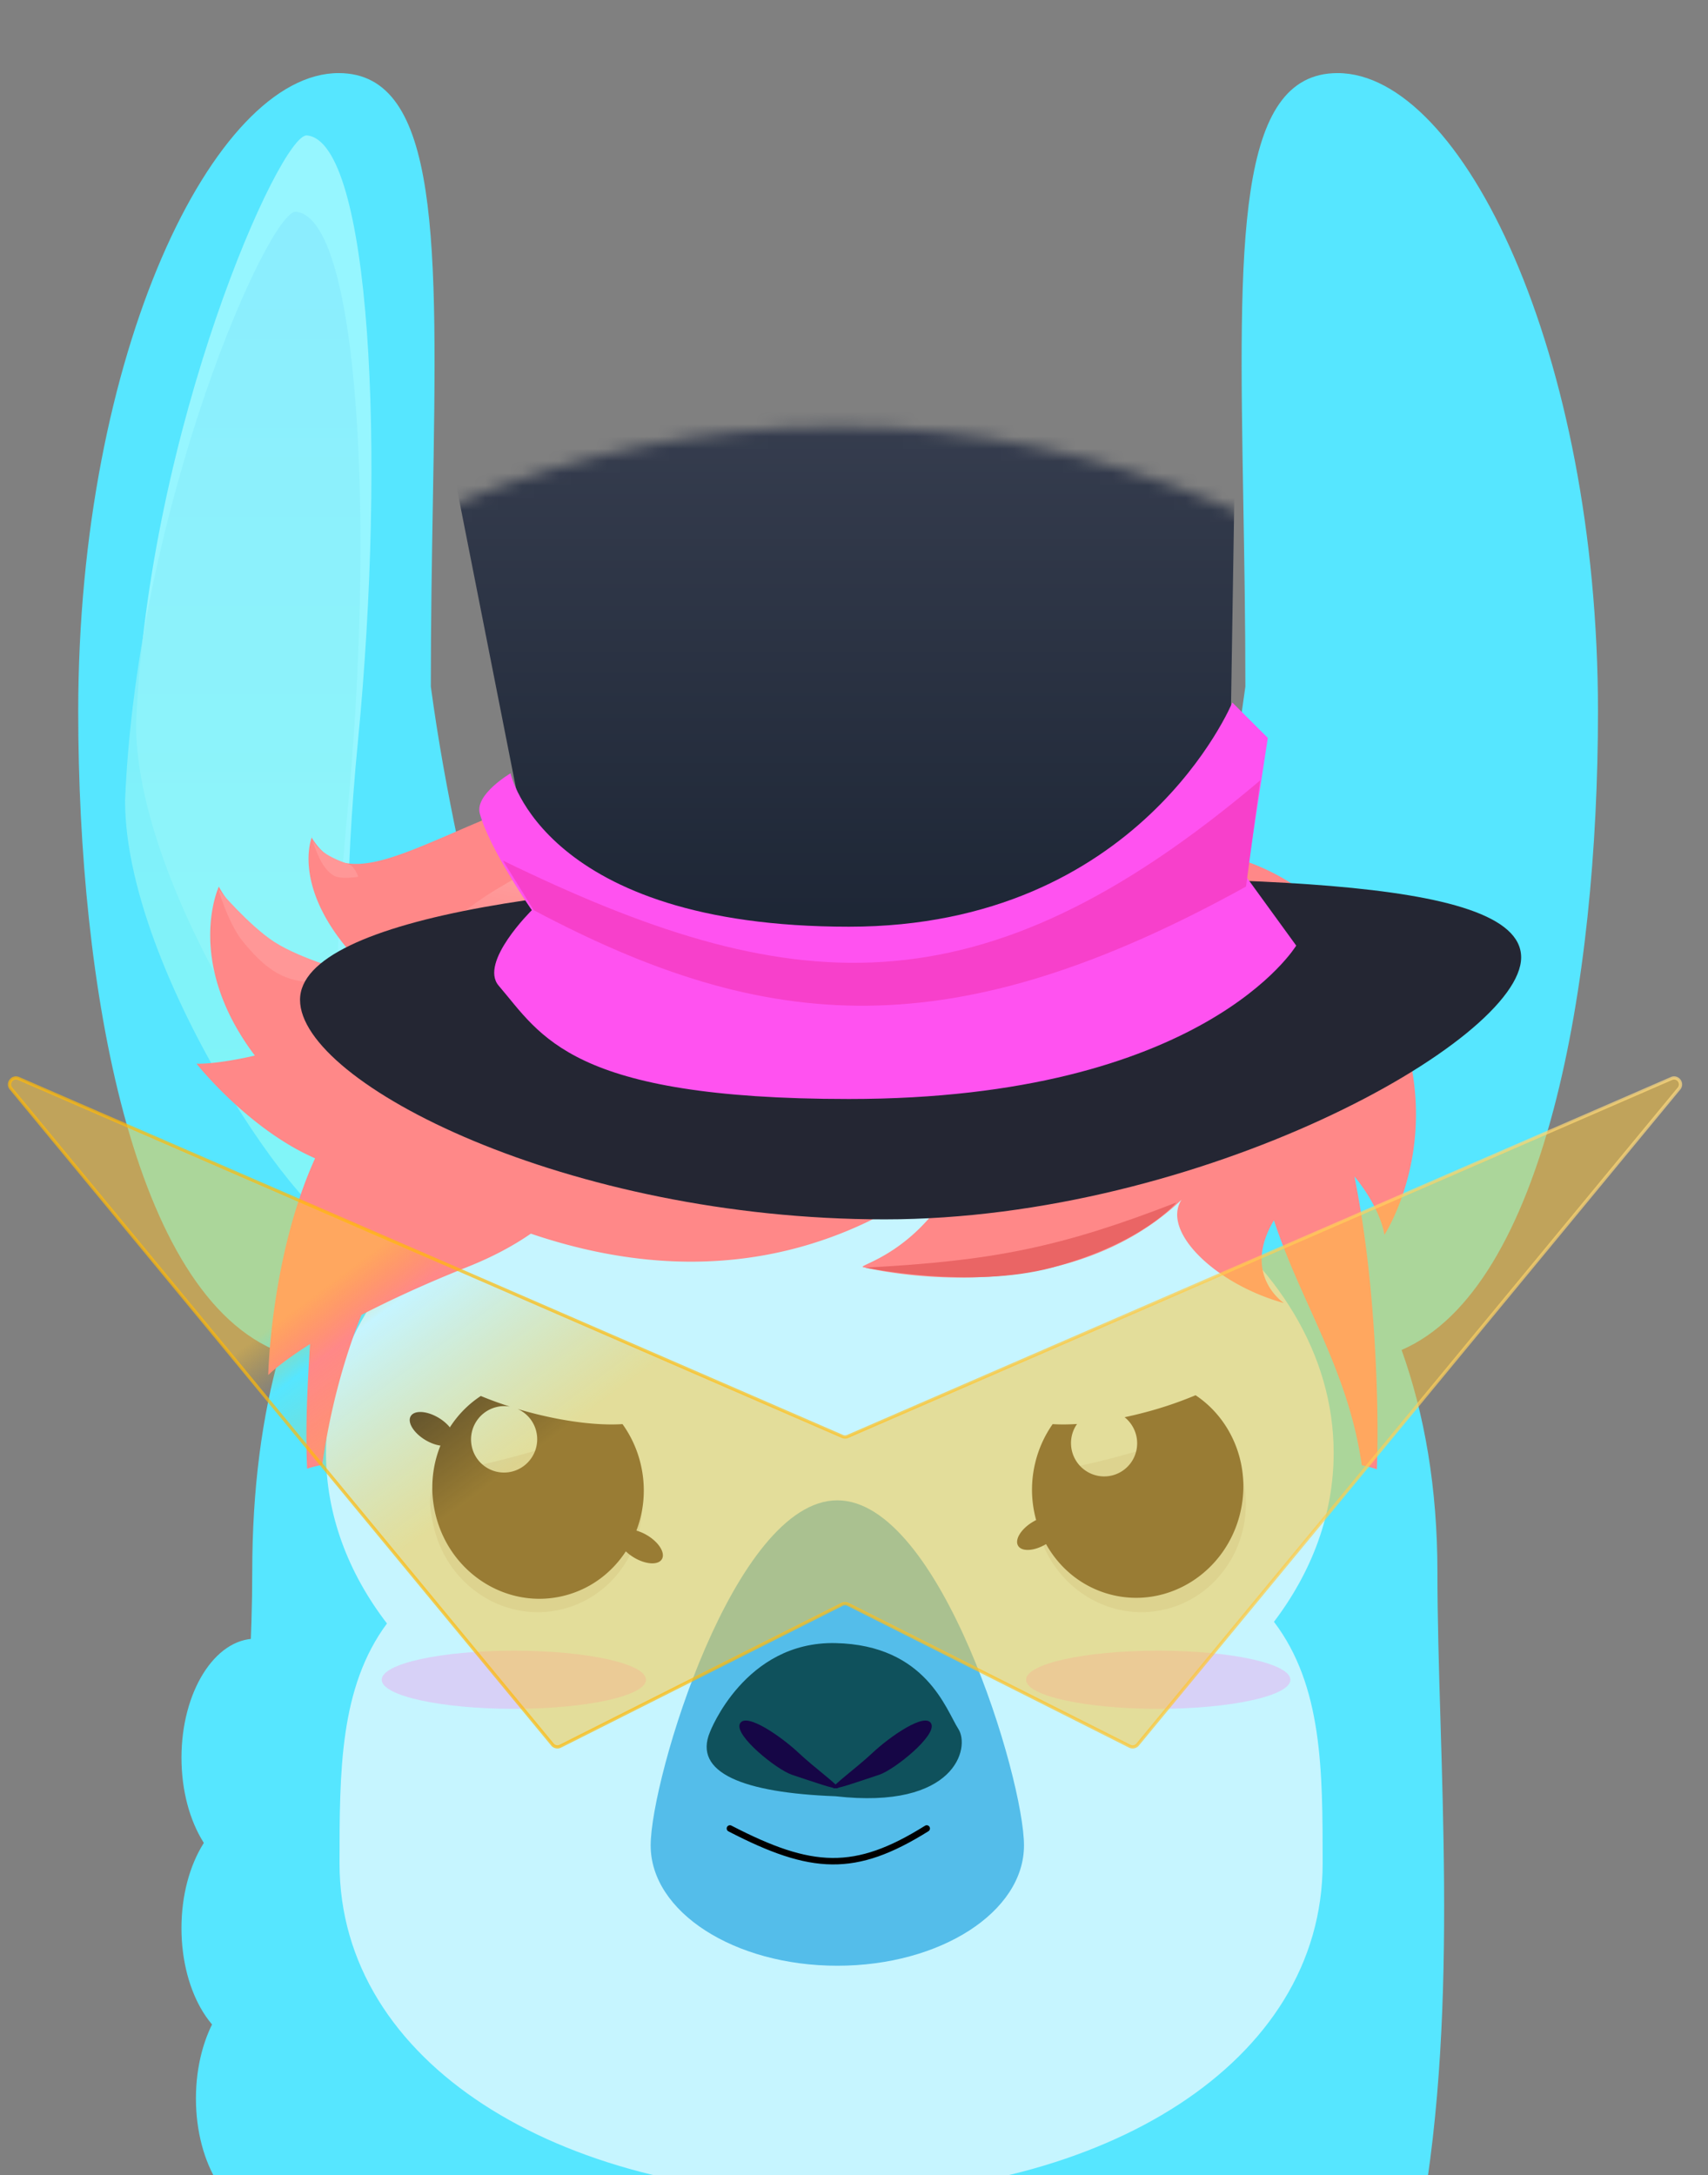 <svg xmlns="http://www.w3.org/2000/svg" xmlns:xlink="http://www.w3.org/1999/xlink" width="139" height="177" viewBox="0 0 139 177"><rect x="0" y="0" width="139" height="177" fill="#808080" stroke="none"/><defs><linearGradient id="a" x1="50%" x2="50%" y1="0%" y2="100%"><stop offset="0%" stop-color="#88EBFE"/><stop offset="100%" stop-color="#8CFAF5"/></linearGradient><linearGradient id="b" x1="50.421%" x2="50.39%" y1="-52.048%" y2="136.882%"><stop offset="0%" stop-color="#2D0047"/><stop offset="100%" stop-color="#34312F"/></linearGradient><linearGradient id="g" x1="42.044%" x2="10.445%" y1="10.625%" y2="73.431%"><stop offset="0%" stop-color="#FFF"/><stop offset="100%" stop-color="#FFF" stop-opacity="0"/></linearGradient><linearGradient id="k" x1="50.444%" x2="50.444%" y1="10.9%" y2="98.891%"><stop offset="0%" stop-color="#394052"/><stop offset="100%" stop-color="#1C2534"/></linearGradient><linearGradient id="n" x1="11.303%" x2="31.371%" y1="44.974%" y2="55.857%"><stop offset="0%" stop-color="#FFC635" stop-opacity=".5"/><stop offset="21.354%" stop-color="#FFBA09" stop-opacity="0"/><stop offset="100%" stop-color="#FFC635" stop-opacity=".5"/></linearGradient><linearGradient id="o" x1="124.759%" x2="13.759%" y1="34.627%" y2="58.137%"><stop offset="0%" stop-color="#FFE49E"/><stop offset="79.688%" stop-color="#FFBA09"/></linearGradient><ellipse id="c" cx="80.143" cy="80" rx="79.5" ry="79.273"/><ellipse id="e" cx="80.143" cy="80" rx="79.5" ry="79.273"/><ellipse id="h" cx="80.143" cy="80" rx="79.5" ry="79.273"/><ellipse id="i" cx="80.143" cy="80" rx="79.5" ry="79.273"/><ellipse id="l" cx="80.143" cy="80" rx="79.5" ry="79.273"/></defs><g fill="none" fill-rule="evenodd"><path fill="#56E6FF" fill-rule="nonzero" d="M33.254 136.205c0 5.352-9.104 16.507-12.442 16.507-3.338 0-6.043-4.338-6.043-9.689s2.705-9.689 6.043-9.689 12.442-2.48 12.442 2.871Z"/><path fill="#56E6FF" fill-rule="nonzero" d="M33.253 150.07c0 5.352-9.104 16.507-12.442 16.507-3.337 0-6.043-4.338-6.043-9.689s2.706-9.689 6.043-9.689c3.338 0 12.442-2.48 12.442 2.871ZM33.912 174.979c1.591 5.106-3.779 18.491-6.964 19.496-3.184 1.004-7.056-2.32-8.647-7.426-1.591-5.106-.3-10.06 2.885-11.065 3.185-1.005 11.135-6.111 12.726-1.005Z"/><path fill="#56E6FF" fill-rule="nonzero" d="M34.43 163.935c0 5.351-9.104 16.507-12.441 16.507-3.338 0-6.044-4.338-6.044-9.689s2.706-9.689 6.044-9.689c3.337 0 12.442-2.48 12.442 2.871Z"/><path fill="#56E6FF" d="M22.796 110.028c-12.036-4.625-16.43-29.792-16.43-52.134 0-29.2 11.065-51.947 21.19-51.947 8.275 0 8.036 13.842 7.673 34.847-.081 4.69-.168 9.737-.168 15.066 1.192 8.835 3.088 16.738 4.728 23.575.578 2.407 1.124 4.683 1.596 6.82 6.955-3.662 15.342-5.385 24.68-5.385 10.346 0 20.338 2.116 28.689 6.641.529-2.495 1.176-5.19 1.868-8.076 1.64-6.837 3.536-14.74 4.729-23.575 0-5.33-.088-10.376-.169-15.065-.363-21.006-.602-34.848 7.674-34.848 10.124 0 21.19 22.747 21.19 51.947 0 22.062-4.285 46.877-15.981 51.95 1.879 5.245 2.915 11.257 2.915 18.08 0 3.739.122 7.83.251 12.147 1.008 33.824 2.428 81.477-51.167 81.477-51.032 0-48.349-43.205-46.278-76.537.381-6.142.742-11.948.742-17.087 0-6.743.788-12.694 2.268-17.896Z"/><path fill="#C6F5FF" d="M103.678 131.962c3.1-4.092 4.858-8.772 4.858-13.743 0-16.061-18.358-29.082-41.003-29.082s-41.003 13.02-41.003 29.082c0 5.027 1.797 9.755 4.962 13.88-3.86 5.205-3.86 12.037-3.86 19.519 0 16.313 17.91 27.012 40.004 27.012 22.093 0 40.003-10.699 40.003-27.012 0-7.548 0-14.434-3.961-19.656Z"/><path fill="#96F6FF" fill-rule="nonzero" d="M11.072 58.928c0 14.882 16.93 37.974 18.055 34.192 1.127-3.782-2.3-9.134 0-32.774 2.302-23.64 1.033-48.853-4.15-49.326-2.163-.197-12.902 23.798-13.905 47.908Z"/><path fill="url(#a)" fill-opacity=".8" fill-rule="nonzero" d="M22.178 60.139c0 14.882 16.93 37.974 18.056 34.192 1.127-3.782-2.3-9.134 0-32.774 2.301-23.64 1.033-48.853-4.15-49.326-2.163-.197-12.903 23.798-13.906 47.908Z" transform="translate(-12 5)"/><path fill="#54BDEA" fill-rule="nonzero" d="M83.334 150.158c0 5.407-6.801 9.79-15.191 9.79s-15.191-4.383-15.191-9.79c0-5.407 6.801-28.079 15.19-28.079 8.39 0 15.192 22.672 15.192 28.079Z"/><path stroke="url(#b)" stroke-width=".504" d="M80.013 138.456v7.985" transform="translate(-12 5)"/><path stroke="#000" stroke-linecap="round" stroke-linejoin="round" stroke-width=".527" d="M59.402 148.779c6.66 3.45 10.183 3.647 16.016 0"/><path fill="#0F515C" fill-rule="nonzero" d="M67.994 133.695c7.387.158 9.01 5.462 9.995 6.979.984 1.516-.225 6.596-9.995 5.483-7.512-.281-11.615-1.912-10.213-5.234 0 0 2.825-7.387 10.213-7.228Z"/><path fill="#160646" fill-rule="nonzero" d="M75.785 140.253c.47.971-3.023 3.755-4.225 4.152-1.712.564-3.657 1.268-3.751 1.073-.095-.195 1.822-1.56 3.216-2.868 1.394-1.308 4.291-3.328 4.76-2.357Z"/><path fill="#160646" fill-rule="nonzero" d="M60.215 140.253c-.47.971 3.023 3.755 4.226 4.152 1.712.564 3.656 1.268 3.75 1.073.095-.195-1.822-1.56-3.216-2.868-1.394-1.308-4.291-3.328-4.76-2.357Z"/><g transform="translate(-12 34)"><mask id="d" fill="#fff"><use xlink:href="#c"/></mask><g mask="url(#d)"><g transform="translate(43 79)"><path fill="#8C8C8C" fill-opacity=".2" fill-rule="nonzero" d="M21.005 7.152c1.175 4.792-1.607 9.617-6.212 10.776-4.605 1.16-9.29-1.785-10.464-6.577-1.175-4.792.864-4.395 5.469-5.554 4.605-1.16 10.033-3.437 11.207 1.355ZM70.123 7.152c1.174 4.792-1.607 9.617-6.212 10.776-4.605 1.16-9.29-1.785-10.465-6.577-1.174-4.792.864-4.395 5.47-5.554 4.605-1.16 10.033-3.437 11.207 1.355Z"/><ellipse cx="53.587" cy="11.738" fill="#333" fill-rule="nonzero" rx="2.02" ry="1.053" transform="rotate(-30.977 53.587 11.738)"/><ellipse cx="21.133" cy="12.83" fill="#333" fill-rule="nonzero" rx="2.02" ry="1.053" transform="scale(-1 1) rotate(-30.977 0 89.093)"/><ellipse cx="4.157" cy="3.267" fill="#333" fill-rule="nonzero" rx="2.02" ry="1.053" transform="scale(-1 1) rotate(-30.977 0 18.269)"/><ellipse cx="10.819" cy="23.677" fill="#FF7BE2" fill-opacity=".3" fill-rule="nonzero" rx="10.755" ry="2.367"/><ellipse cx="63.258" cy="23.677" fill="#FF7BE2" fill-opacity=".3" fill-rule="nonzero" rx="10.755" ry="2.367"/><path fill="#333" d="M54.666 2.878a9.226 9.226 0 0 0-1.408 3.108c-1.18 4.797 1.593 9.622 6.193 10.776s9.285-1.799 10.465-6.596c.938-3.816-.625-7.649-3.619-9.639a31.066 31.066 0 0 1-4.064 1.38c-.579.154-1.15.291-1.71.409.8.64 1.202 1.71.942 2.77a2.681 2.681 0 0 1-3.258 1.966 2.712 2.712 0 0 1-1.556-4.185c-.722.045-1.389.049-1.985.011ZM8.13.588C5.101 2.57 3.512 6.423 4.452 10.257c1.175 4.793 5.86 7.739 10.464 6.581 4.604-1.158 7.383-5.983 6.208-10.776a9.18 9.18 0 0 0-1.464-3.186c-1.957.129-4.685-.188-7.61-.969-.312-.084-.62-.171-.922-.261a2.684 2.684 0 0 1 1.511 1.814 2.713 2.713 0 0 1-1.968 3.278 2.681 2.681 0 0 1-3.258-1.967 2.712 2.712 0 0 1 1.968-3.277c.38-.096.76-.105 1.122-.041A29.649 29.649 0 0 1 8.13.588Z"/></g></g></g><g transform="translate(-12 34)"><mask id="f" fill="#fff"><use xlink:href="#e"/></mask><g fill-rule="nonzero" mask="url(#f)"><path fill="#F88" d="M32.74 51.89c-3.333.763-4.754.656-4.754.656s4.216 5.335 9.656 7.703c-3.618 7.98-3.812 17.636-3.812 17.636s.909-.943 3.4-2.519c-.084 1.332-.16 2.685-.218 4.085-.094 2.33-.097 4.33-.017 6.052.4-.128.807-.237 1.227-.305.632-4.439 1.721-8.507 3.196-12.209 2.253-1.165 5.081-2.484 8.654-3.912 2.035-.81 3.722-1.724 5.13-2.697 16.634 5.649 28.445-.259 35.411-6.2-3.297 8.027-9.454 8.829-8.26 8.949 0 0 15.84 3.971 25.802-5.508-1.664 2.578 2.779 6.879 8.336 8.408 0 0-3.473-2.294-.816-6.734 2.206 6.733 6.045 12.151 7.15 19.931.422.077.828.193 1.227.328.069-1.78.074-3.798.008-6.102-.199-6.67-.795-12.557-1.834-17.728 2.221 2.717 2.438 4.755 2.438 4.755s6.211-9.438-.675-21.18c-6.885-11.742-17.382-10.065-17.382-10.065-4.025-2.705-8.11-5.407-8.11-5.407s.164.925.457 2.329c-14.283-5.9-18.64-10.222-18.64-10.222s.087 2.428.583 6.078a55.685 55.685 0 0 0-6.503-.375c-22.356 0-32.585 13.85-37.027 6.517 0 0-1.939 4.702 4.816 11.05-9.306-.773-12.372-7.063-12.372-7.063s-2.852 6.087 2.93 13.75Z"/><path fill="url(#g)" fill-opacity=".3" d="M28.27 23.388c-21.558 1.645 9.27-14.19 17.726-12.859.473.075.946.198 1.417.362 6.168 2.152 2.817 10.286-3.682 10.978-5.898.629-12.12 1.264-15.462 1.519Z" transform="translate(27 21)"/><path fill="#EA6565" d="M107.74 63.843c-9.437 3.666-14.992 4.762-25.319 5.301 0 0 8.608 1.767 15.191 0 7.424-1.993 10.128-5.302 10.128-5.302Z"/><path fill="#FF9797" d="M31.784 42.636c-1.184-1.427-2.025-4.292-2.025-4.292s2.505 2.96 4.557 4.292c2.232 1.447 6.33 2.524 6.33 2.524s-1.973.795-3.292.758c-2.525-.072-3.958-1.342-5.57-3.282ZM37.354 34.052s.026.109.077.288c.185.43.814 1.27 2.962 1.984.469.156.76 1.01.76 1.01s-1.114.21-1.773 0c-1.093-.347-1.739-2.26-1.949-2.995-.077-.178-.077-.287-.077-.287Z"/></g></g><g transform="translate(-12 34)"><mask id="j" fill="#fff"><use xlink:href="#i"/></mask><g fill-rule="nonzero" mask="url(#j)"><g transform="translate(36 -20)"><path fill="#242633" d="M99.793 63.901c0 6.788-26.067 21.316-51.806 21.316-25.74 0-47.57-11.071-47.57-17.86 0-6.787 23.37-9.985 49.11-9.985s50.266-.259 50.266 6.53Z"/><path fill="url(#k)" d="m20.783 64.281-9.771-49.546 65.731-6.544-.88 55.322z"/><ellipse cx="43.95" cy="11.786" fill="#394052" rx="32.97" ry="7.715" transform="rotate(-5.598 43.95 11.786)"/><path fill="#FF52F0" d="M15.045 52.186c-.415-1.55 2.504-3.264 2.504-3.264s2.66 12.482 27.54 12.482c23.688 0 31.199-18.243 31.199-18.243l2.889 2.88-1.734 11.33 4.045 5.57s-7.505 12.482-36.4 12.482c-22.725 0-25.036-5.185-28.502-9.218-1.63-1.896 2.696-6.145 2.696-6.145s-3.467-4.993-4.237-7.874Z"/><path fill="#F740CB" d="m19.434 60.058-2.503-4.033c23.198 11.289 38.71 12.866 61.628-6.53l-1.156 8.643c-23.852 13.181-38.937 12.028-57.969 1.92Z"/></g></g></g><g transform="translate(-12 34)"><mask id="m" fill="#fff"><use xlink:href="#l"/></mask><g mask="url(#m)"><path fill="url(#n)" d="M69.007 43.54a.524.524 0 0 0-.473 0L45.6 55.085a.524.524 0 0 1-.642-.134L.9 1.572c-.352-.426.107-1.036.614-.816L68.56 29.881a.525.525 0 0 0 .419 0L136.027.756c.507-.22.966.39.615.816L92.583 54.951a.524.524 0 0 1-.641.134L69.007 43.54Z" transform="translate(12 53)"/><path fill="url(#o)" fill-opacity=".7" fill-rule="nonzero" d="m92.583 54.951-.101-.084.101.084Zm-.641.134.059-.117-.059.117ZM136.027.756l-.052-.12.052.12Zm.615.816-.102-.084.102.084Zm-68.08 28.309.052-.12-.053.12Zm.418 0 .052.121-.052-.121Zm-.446 13.659-.059-.118.06.118Zm.473 0-.06.117.06-.117ZM45.6 55.085l-.06-.117.06.117Zm-.642-.134.102-.084-.102.084Zm.7.252 22.936-11.546-.118-.235L45.54 54.968l.118.235ZM.799 1.656l44.06 53.378.202-.167L1 1.489l-.202.167ZM68.614 29.76 1.566.636l-.105.24L68.51 30.003l.105-.241Zm.418.241L136.08.877l-.105-.241L68.928 29.76l.104.241ZM136.54 1.488 92.482 54.867l.202.167 44.059-53.378-.203-.167Zm-44.539 53.48L69.066 43.422l-.118.235 22.935 11.546.118-.235Zm.481-.101a.394.394 0 0 1-.481.101l-.118.235a.656.656 0 0 0 .801-.169l-.202-.167ZM136.08.877c.38-.165.724.292.46.611l.203.168c.439-.533-.135-1.295-.768-1.02l.105.24ZM68.51 30.002a.66.66 0 0 0 .522 0l-.104-.241a.398.398 0 0 1-.314 0l-.105.241ZM1 1.488c-.263-.319.082-.776.462-.612l.104-.24C.933.36.36 1.123.798 1.656l.203-.167Zm67.594 42.169a.394.394 0 0 1 .354 0l.118-.235a.66.66 0 0 0-.59 0l.118.235ZM45.54 54.968a.393.393 0 0 1-.481-.101l-.203.167a.657.657 0 0 0 .802.169l-.118-.235Z" transform="translate(12 53)"/></g></g></g></svg>
